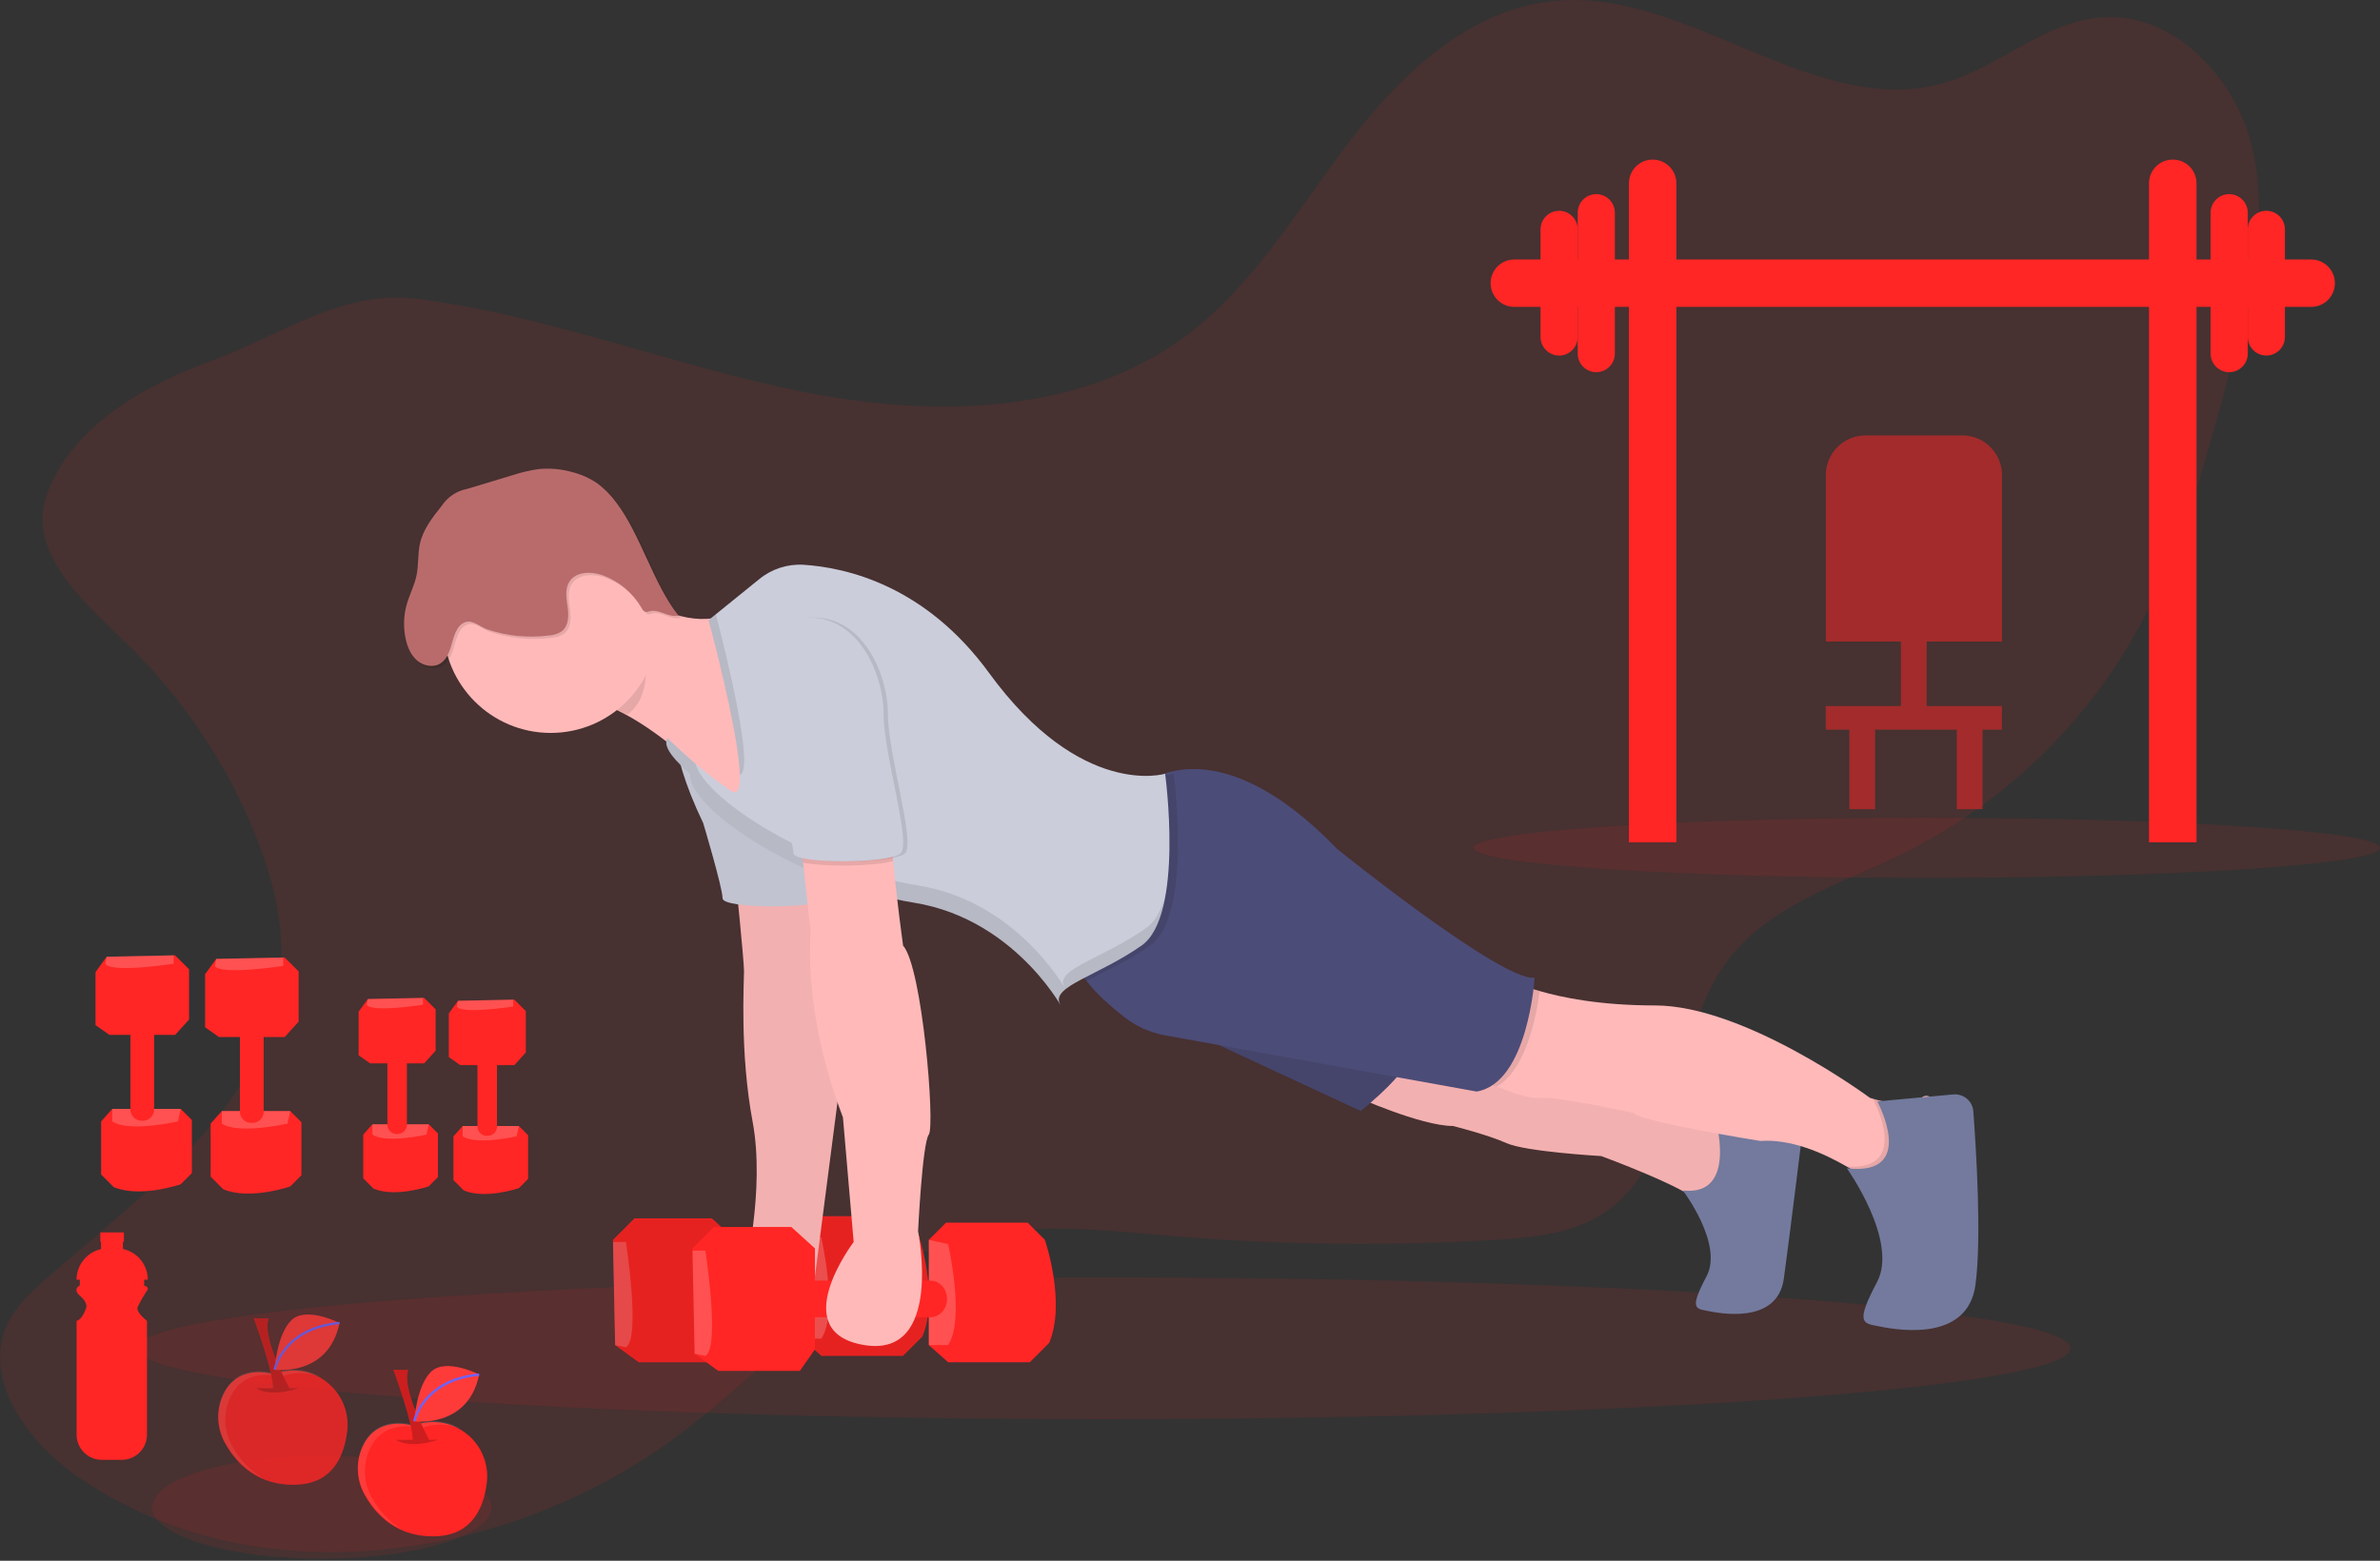 <svg width="1020" height="669" viewBox="0 0 1020 669" fill="none" xmlns="http://www.w3.org/2000/svg">
<rect x="0" y="0" width="1020" height="669" fill="#333333" stroke="none"/>
<g id="banner 1" clip-path="url(#clip0_2_2)">
<path id="Vector" opacity="0.1" d="M19.75 213.04C12.07 236.29 34.65 257.2 52.41 274.04C76.72 297.142 95.901 325.097 108.71 356.09C116.43 374.82 121.8 394.97 120.36 415.18C116.28 472.5 62.3 510.69 19.17 548.66C13.06 554.09 6.95 559.77 3.39 567.09C-8.04 590.58 11.39 617.65 32.79 632.63C109 685.95 219 670.09 292.92 613.64C331.2 584.4 364.1 544.64 410.49 531.64C440.15 523.37 471.63 527.29 502.32 529.84C548.337 533.653 594.566 534.201 640.66 531.48C656.84 530.48 673.76 528.92 687.31 520.03C721.62 497.55 715.83 444.25 740.59 411.55C758.39 388.05 788.8 378.99 815.27 366C856.013 345.896 890.01 314.348 913.1 275.22C934.35 239.05 945.36 197.93 956.1 157.39C964.2 126.93 972.33 95.03 965.47 64.26C958.61 33.49 931.53 4.76 900.13 7.46C876.02 9.53 856.84 28.58 833.62 35.4C778 51.78 724 -5.11 666.3 0.38C629.97 3.83 600.67 31.38 578.52 60.38C556.37 89.38 537.62 122.03 508.37 143.87C462.87 177.87 400.53 179.07 344.83 168.06C289.13 157.05 235.69 135.38 179.37 128.16C146.19 123.91 120.76 143.68 90.88 154.55C63.46 164.53 29.91 182.29 19.75 213.04Z" fill="#FF2625"/>
<g id="dumbbell2">
<path id="Vector_2" d="M75.04 409.5L45.72 410.1L40.94 416.68V439.42L46.92 443.61H75.04L81.03 437.03V415.49L75.04 409.5Z" fill="#FF2625"/>
<path id="Vector_3" opacity="0.2" d="M74.45 413.09C74.45 413.09 47.52 417.28 45.13 413.09L45.73 410.09L74.45 409.49V413.09Z" fill="white"/>
<path id="Vector_4" d="M77.44 475.32L82.23 480.11V502.85L77.44 507.64C77.44 507.64 60.09 513.64 48.72 508.84L43.33 503.45V480.71L48.12 475.32H77.44Z" fill="#FF2625"/>
<path id="Vector_5" opacity="0.2" d="M76.24 480.71C76.24 480.71 55.3 485.5 48.12 480.71V475.32H77.44L76.24 480.71Z" fill="white"/>
<path id="Vector_6" d="M66.07 443.45V475.82C66 477.102 65.426 478.305 64.472 479.165C63.518 480.025 62.263 480.473 60.98 480.41C59.697 480.473 58.442 480.025 57.488 479.165C56.534 478.305 55.96 477.102 55.89 475.82V443.45C55.89 440.7 58.55 438.57 61.57 438.89C62.751 438.96 63.864 439.465 64.695 440.307C65.525 441.149 66.015 442.268 66.07 443.45V443.45Z" fill="#FF2625"/>
<path id="Vector_7" d="M122 410.42L92.68 411.02L87.89 417.6V440.34L93.88 444.53H122L127.98 437.95V416.41L122 410.42Z" fill="#FF2625"/>
<path id="Vector_8" opacity="0.2" d="M121.4 414.02C121.4 414.02 94.47 418.21 92.08 414.02L92.68 411.02L121.4 410.42V414.02Z" fill="white"/>
<path id="Vector_9" d="M124.39 476.25L129.18 481.04V503.78L124.39 508.57C124.39 508.57 107.04 514.57 95.67 509.77L90.28 504.38V481.63L95.07 476.24L124.39 476.25Z" fill="#FF2625"/>
<path id="Vector_10" opacity="0.2" d="M123.2 481.63C123.2 481.63 102.26 486.42 95.08 481.63V476.24H124.4L123.2 481.63Z" fill="white"/>
<path id="Vector_11" d="M113 444.37V476.74C112.93 478.022 112.356 479.225 111.402 480.085C110.448 480.945 109.193 481.393 107.91 481.33V481.33C106.627 481.393 105.372 480.945 104.418 480.085C103.464 479.225 102.89 478.022 102.82 476.74V444.37C102.82 441.62 105.48 439.49 108.5 439.81C109.681 439.88 110.794 440.385 111.625 441.227C112.455 442.069 112.945 443.188 113 444.37V444.37Z" fill="#FF2625"/>
</g>
<g id="dumbbell1">
<path id="Vector_12" d="M181.78 427.74L157.64 428.23L153.7 433.65V452.37L158.63 455.81H181.78L186.7 450.39V432.66L181.78 427.74Z" fill="#FF2625"/>
<path id="Vector_13" opacity="0.2" d="M181.28 430.69C181.28 430.69 159.11 434.14 157.14 430.69L157.63 428.23L181.27 427.74L181.28 430.69Z" fill="white"/>
<path id="Vector_14" d="M183.75 481.92L187.69 485.86V504.58L183.75 508.52C183.75 508.52 169.47 513.45 160.11 509.52L155.67 505.09V486.35L159.61 481.92H183.75Z" fill="#FF2625"/>
<path id="Vector_15" opacity="0.2" d="M182.76 486.35C182.76 486.35 165.52 490.29 159.61 486.35V481.92H183.75L182.76 486.35Z" fill="white"/>
<path id="Vector_16" d="M174.39 455.68V482.33C174.328 483.382 173.853 484.368 173.068 485.072C172.284 485.776 171.253 486.142 170.2 486.09C169.144 486.142 168.11 485.773 167.325 485.065C166.54 484.356 166.067 483.366 166.01 482.31V455.68C166.045 455.116 166.197 454.566 166.457 454.065C166.717 453.563 167.079 453.122 167.52 452.769C167.961 452.416 168.47 452.159 169.016 452.014C169.562 451.87 170.132 451.841 170.69 451.93V451.93C171.661 451.988 172.576 452.403 173.259 453.096C173.942 453.788 174.345 454.709 174.39 455.68Z" fill="#FF2625"/>
<path id="Vector_17" d="M220.43 428.49L196.29 428.99L192.35 434.4V453.12L197.28 456.57H220.43L225.36 451.15V433.42L220.43 428.49Z" fill="#FF2625"/>
<path id="Vector_18" opacity="0.2" d="M219.94 431.45C219.94 431.45 197.77 434.9 195.8 431.45L196.29 428.99L219.93 428.5L219.94 431.45Z" fill="white"/>
<path id="Vector_19" d="M222.4 482.68L226.34 486.62V505.34L222.4 509.28C222.4 509.28 208.12 514.21 198.76 510.28L194.33 505.85V487.09L198.27 482.66L222.4 482.68Z" fill="#FF2625"/>
<path id="Vector_20" opacity="0.2" d="M221.42 487.09C221.42 487.09 204.18 491.03 198.27 487.09V482.66H222.4L221.42 487.09Z" fill="white"/>
<path id="Vector_21" d="M213 456.44V483.09C212.943 484.146 212.47 485.136 211.685 485.845C210.9 486.553 209.866 486.922 208.81 486.87C207.754 486.922 206.72 486.553 205.935 485.845C205.15 485.136 204.677 484.146 204.62 483.09V456.44C204.655 455.876 204.807 455.326 205.067 454.825C205.327 454.323 205.689 453.882 206.13 453.529C206.571 453.176 207.08 452.919 207.626 452.774C208.172 452.63 208.742 452.601 209.3 452.69V452.69C210.271 452.748 211.186 453.163 211.869 453.856C212.552 454.548 212.955 455.468 213 456.44Z" fill="#FF2625"/>
</g>
<g id="barbell">
<path id="Vector_22" d="M990.51 131.55C996.121 131.55 1000.67 127.001 1000.67 121.39C1000.67 115.779 996.121 111.23 990.51 111.23L648.99 111.23C643.379 111.23 638.83 115.779 638.83 121.39C638.83 127.001 643.379 131.55 648.99 131.55L990.51 131.55Z" fill="#FF2625"/>
<path id="Vector_23" d="M692.08 91.18C692.08 86.784 688.516 83.22 684.12 83.22C679.724 83.22 676.16 86.784 676.16 91.18V151.58C676.16 155.976 679.724 159.54 684.12 159.54C688.516 159.54 692.08 155.976 692.08 151.58V91.18Z" fill="#FF2625"/>
<path id="Vector_24" d="M676.16 98.32C676.16 93.924 672.596 90.36 668.2 90.36C663.804 90.36 660.24 93.924 660.24 98.32V144.45C660.24 148.846 663.804 152.41 668.2 152.41C672.596 152.41 676.16 148.846 676.16 144.45V98.32Z" fill="#FF2625"/>
<path id="Vector_25" d="M947.41 151.58C947.41 155.976 950.974 159.54 955.37 159.54C959.766 159.54 963.33 155.976 963.33 151.58V91.18C963.33 86.784 959.766 83.22 955.37 83.22C950.974 83.22 947.41 86.784 947.41 91.18V151.58Z" fill="#FF2625"/>
<path id="Vector_26" d="M963.33 144.44C963.33 148.836 966.894 152.4 971.29 152.4C975.686 152.4 979.25 148.836 979.25 144.44V98.31C979.25 93.914 975.686 90.35 971.29 90.35C966.894 90.35 963.33 93.914 963.33 98.31V144.44Z" fill="#FF2625"/>
</g>
<g id="rest">
<path id="Vector_27" opacity="0.1" d="M137.95 668.18C178.123 668.18 210.69 658.285 210.69 646.08C210.69 633.874 178.123 623.98 137.95 623.98C97.777 623.98 65.21 633.874 65.21 646.08C65.21 658.285 97.777 668.18 137.95 668.18Z" fill="#FF2625"/>
<path id="Vector_28" opacity="0.1" d="M825.73 376.31C933.022 376.31 1020 370.539 1020 363.42C1020 356.301 933.022 350.53 825.73 350.53C718.438 350.53 631.46 356.301 631.46 363.42C631.46 370.539 718.438 376.31 825.73 376.31Z" fill="#FF2625"/>
<path id="Vector_29" d="M708.28 68.4C710.975 68.4 713.559 69.47 715.464 71.376C717.37 73.281 718.44 75.865 718.44 78.56V361.06H698.12V78.55C698.123 75.857 699.194 73.275 701.099 71.372C703.004 69.469 705.587 68.4 708.28 68.4V68.4Z" fill="#FF2625"/>
<path id="Vector_30" d="M931.21 68.4C933.905 68.4 936.489 69.47 938.394 71.376C940.3 73.281 941.37 75.865 941.37 78.56V361.06H921V78.55C921.001 77.212 921.267 75.888 921.781 74.653C922.295 73.419 923.048 72.298 923.997 71.355C924.946 70.412 926.071 69.665 927.309 69.158C928.547 68.651 929.872 68.393 931.21 68.4V68.4Z" fill="#FF2625"/>
<g id="Group" opacity="0.5">
<path id="Vector_31" d="M799.46 186.64H841C845.509 186.64 849.833 188.431 853.021 191.619C856.209 194.807 858 199.131 858 203.64V275H782.5V203.64C782.5 199.138 784.286 194.82 787.465 191.633C790.644 188.446 794.958 186.651 799.46 186.64Z" fill="#FF2625"/>
<path id="Vector_32" d="M825.73 268.59H814.68V305.42H825.73V268.59Z" fill="#FF2625"/>
<path id="Vector_33" d="M803.63 310.02H792.58V346.85H803.63V310.02Z" fill="#FF2625"/>
<path id="Vector_34" d="M849.67 310.02H838.62V346.85H849.67V310.02Z" fill="#FF2625"/>
<path id="Vector_35" d="M857.96 302.65H782.46V312.78H857.96V302.65Z" fill="#FF2625"/>
</g>
<path id="Vector_36" opacity="0.1" d="M473.09 608.33C701.913 608.33 887.41 594.728 887.41 577.95C887.41 561.172 701.913 547.57 473.09 547.57C244.267 547.57 58.77 561.172 58.77 577.95C58.77 594.728 244.267 608.33 473.09 608.33Z" fill="#FF2625"/>
<path id="Vector_37" d="M580.36 469.76C580.36 469.76 608.9 482.65 622.71 482.65C622.71 482.65 637.44 486.33 645.71 490.02C653.98 493.71 686.22 495.54 686.22 495.54C686.22 495.54 723.97 509.35 728.57 515.8C733.17 522.25 746.98 492.8 746.98 492.8L739.61 474.39L600.61 447.69L580.36 469.76Z" fill="#FFB9B9"/>
<path id="Vector_38" opacity="0.05" d="M580.36 469.76C580.36 469.76 608.9 482.65 622.71 482.65C622.71 482.65 637.44 486.33 645.71 490.02C653.98 493.71 686.22 495.54 686.22 495.54C686.22 495.54 723.97 509.35 728.57 515.8C733.17 522.25 746.98 492.8 746.98 492.8L739.61 474.39L600.61 447.69L580.36 469.76Z" fill="black"/>
<path id="Vector_39" d="M721.23 510.28C721.23 510.28 738.72 533.28 731.36 547.11C724 560.94 726.76 560.92 731.36 561.84C735.96 562.76 761.74 568.29 764.51 548.03C767.28 527.77 772.8 482.66 772.8 482.66L735 478.97C735 478.97 745.17 513.04 721.23 510.28Z" fill="#737A9D"/>
<path id="Vector_40" d="M503.94 439.38L583.12 476.21C583.12 476.21 607.98 456.87 606.12 446.75L514.05 424.65L503.94 439.38Z" fill="#4C4C78"/>
<path id="Vector_41" opacity="0.1" d="M503.94 439.38L583.12 476.21C583.12 476.21 607.98 456.87 606.12 446.75L514.05 424.65L503.94 439.38Z" fill="black"/>
<path id="Vector_42" d="M836.32 487.26L828 507.51L808.7 512.09C803.292 507.577 797.508 503.535 791.41 500.01C781.02 494.01 767.35 488.14 754.41 489.07C754.41 489.07 702.85 480.78 700.09 477.07C700.09 477.07 666.94 469.7 659.58 470.62C656.03 471.06 648.4 468.51 641.46 465.74C634.01 462.74 627.35 459.57 627.35 459.57L651.29 421.82C654.082 423.022 656.956 424.024 659.89 424.82C669.04 427.5 685.51 430.98 709.3 430.98C747.97 430.98 801.37 470.57 801.37 470.57C801.37 470.57 801.9 470.75 802.81 471.02C806.81 472.23 818.21 475.08 823.47 470.57C829.87 465.16 836.32 487.26 836.32 487.26Z" fill="#FFB9B9"/>
<path id="Vector_43" opacity="0.1" d="M836.32 487.26L828 507.51L808.7 512.09C803.292 507.577 797.508 503.535 791.41 500.01C819.49 502.12 802.72 471.12 802.72 471.12H802.78C806.78 472.33 818.18 475.18 823.44 470.67C829.87 465.16 836.32 487.26 836.32 487.26Z" fill="black"/>
<path id="Vector_44" d="M791.52 500.79C791.52 500.79 813.79 532.02 804.42 549.61C795.05 567.2 798.56 567.19 804.42 568.37C810.28 569.55 843.11 576.58 846.62 550.79C849.32 530.96 846.95 492.9 845.71 476.38C845.631 475.337 845.345 474.32 844.869 473.389C844.394 472.458 843.738 471.63 842.939 470.955C842.141 470.279 841.216 469.769 840.219 469.454C839.222 469.139 838.172 469.026 837.13 469.12L804.56 472.12C804.56 472.12 822 504.31 791.52 500.79Z" fill="#737A9D"/>
<path id="Vector_45" d="M262.71 531.45L263.63 576.57L273.76 583.93H308.75L315.19 574.73V531.45L305.06 522.24H271.92L262.71 531.45Z" fill="#FF2625"/>
<path id="Vector_46" opacity="0.2" d="M268.23 532.37C268.23 532.37 274.68 573.8 268.23 577.49L263.63 576.57L262.71 532.38L268.23 532.37Z" fill="white"/>
<path id="Vector_47" d="M343.73 528.69L351.1 521.32H386.1L393.47 528.69C393.47 528.69 402.68 555.39 395.31 572.88L387 581.17H352L343.71 573.8L343.73 528.69Z" fill="#FF2625"/>
<path id="Vector_48" opacity="0.1" d="M262.71 531.45L263.63 576.57L273.76 583.93H308.75L315.19 574.73V531.45L305.06 522.24H271.92L262.71 531.45Z" fill="black"/>
<path id="Vector_49" opacity="0.1" d="M343.73 528.69L351.1 521.32H386.1L393.47 528.69C393.47 528.69 402.68 555.39 395.31 572.88L387 581.17H352L343.71 573.8L343.73 528.69Z" fill="black"/>
<path id="Vector_50" opacity="0.2" d="M352 530.53C352 530.53 359.37 562.76 352 573.8H343.71V528.69L352 530.53Z" fill="white"/>
<path id="Vector_51" d="M315.19 375.85C315.19 375.85 318.87 411.76 318.87 416.36C318.87 420.96 317.03 451.36 322.55 480.81C328.07 510.26 318.87 547.09 318.87 547.09H349.25L362.14 447.65L352.93 395.17L349.25 378.6L315.19 375.85Z" fill="#FFB9B9"/>
<path id="Vector_52" opacity="0.05" d="M315.19 375.85C315.19 375.85 318.87 411.76 318.87 416.36C318.87 420.96 317.03 451.36 322.55 480.81C328.07 510.26 318.87 547.09 318.87 547.09H349.25L362.14 447.65L352.93 395.17L349.25 378.6L315.19 375.85Z" fill="black"/>
<path id="Vector_53" d="M309.67 284.7C309.67 284.7 269.16 285.62 301.38 352.83C301.38 352.83 309.67 380.45 309.67 385.06C309.67 389.67 351.1 389.66 355.67 385.06C360.24 380.46 348.3 342.71 348.3 325.21C348.3 307.71 336.37 279.18 309.67 284.7Z" fill="#CBCDDA"/>
<path id="Vector_54" opacity="0.05" d="M309.67 284.7C309.67 284.7 269.16 285.62 301.38 352.83C301.38 352.83 309.67 380.45 309.67 385.06C309.67 389.67 351.1 389.66 355.67 385.06C360.24 380.46 348.3 342.71 348.3 325.21C348.3 307.71 336.37 279.18 309.67 284.7Z" fill="black"/>
<path id="Vector_55" d="M260.87 245.09C260.87 245.09 295.87 282.84 325.32 255.22L321.64 352.82C321.64 352.82 273.76 294.82 240.64 299.42L260.87 245.09Z" fill="#FFB9B9"/>
<path id="Vector_56" opacity="0.1" d="M659.85 424.93C658.45 435.72 654.05 458.44 641.42 465.8C633.97 462.8 627.31 459.63 627.31 459.63L651.25 421.88C654.041 423.099 656.915 424.118 659.85 424.93V424.93Z" fill="black"/>
<path id="Vector_57" d="M657.7 419.09C657.7 419.09 654.94 464.21 632.84 467.89L499.36 443.81C492.882 442.633 486.791 439.886 481.62 435.81C476.23 431.57 469.62 425.81 465.71 420.53C463.59 417.65 462.31 414.9 462.52 412.63C463.44 402.5 503.95 378.56 490.14 336.21C492.103 334.655 494.287 333.402 496.62 332.49C508.15 327.7 534.69 324.18 573 363.83C573 363.88 643.89 420.97 657.7 419.09Z" fill="#4C4C78"/>
<path id="Vector_58" d="M296.78 535.13L297.7 580.25L307.82 587.62H342.81L349.26 578.41V535.13L339.13 525.93H305.98L296.78 535.13Z" fill="#FF2625"/>
<path id="Vector_59" opacity="0.2" d="M302.3 536.09C302.3 536.09 308.75 577.52 302.3 581.21L297.7 580.29L296.78 536.09H302.3Z" fill="white"/>
<path id="Vector_60" d="M398.06 531.45L405.43 524.08H440.43L447.8 531.45C447.8 531.45 457.01 558.15 449.64 575.64L441.35 583.93H406.35L398.06 576.56V531.45Z" fill="#FF2625"/>
<path id="Vector_61" opacity="0.2" d="M406.34 533.29C406.34 533.29 413.71 565.52 406.34 576.56H398.05V531.45L406.34 533.29Z" fill="white"/>
<path id="Vector_62" d="M349 548.95H398.81C402.71 548.95 405.87 552.45 405.87 556.78C405.87 561.1 402.71 564.61 398.81 564.61H349C344.77 564.61 341.49 560.52 342 555.87C342.41 551.92 345.43 548.95 349 548.95Z" fill="#FF2625"/>
<path id="Vector_63" opacity="0.1" d="M492.89 405.31C483.04 412.21 472.66 416.73 465.7 420.58C463.58 417.7 462.3 414.95 462.51 412.68C463.43 402.55 503.94 378.61 490.13 336.26C492.093 334.705 494.277 333.452 496.61 332.54C498.773 332.494 500.924 332.199 503.02 331.66C503.02 331.66 511.3 392.42 492.89 405.31Z" fill="black"/>
<path id="Vector_64" d="M286.19 316.46C286.19 316.46 300 330.27 313.35 339.02C325.67 347.09 303.68 265.82 303.68 265.82C303.68 265.82 317.32 254.82 325.33 248.29C330.679 243.889 337.495 241.674 344.41 242.09C362.84 243.28 396.6 251.03 423.84 288.39C463.43 342.71 499.34 331.66 499.34 331.66C499.34 331.66 507.63 392.43 489.21 405.32C470.79 418.21 450.54 422.81 454.21 430.18C457.88 437.55 437.64 394.27 391.6 386.91C345.56 379.55 294.92 347.32 295.85 331.67C295.86 331.66 282.51 321.09 286.19 316.46Z" fill="#CBCDDA"/>
<path id="Vector_65" opacity="0.1" d="M276.52 269.09C276.515 266.428 276.281 263.772 275.82 261.15C263.76 255.15 265.47 246.99 265.47 246.99L245.21 301.31C252.62 300.31 260.77 302.39 268.95 306.31C279.72 297.8 276.52 283.78 276.52 269.09Z" fill="black"/>
<path id="Vector_66" d="M236.01 314.17C261.437 314.17 282.05 293.557 282.05 268.13C282.05 242.703 261.437 222.09 236.01 222.09C210.583 222.09 189.97 242.703 189.97 268.13C189.97 293.557 210.583 314.17 236.01 314.17Z" fill="#FFB9B9"/>
<path id="Vector_67" opacity="0.1" d="M194.18 278.51C193.33 281.24 192.02 284.05 189.55 285.51C186.55 287.29 182.41 286.41 179.74 284.11C177.07 281.81 175.63 278.37 174.88 274.93C173.8 269.949 173.972 264.778 175.38 259.88C176.58 255.73 178.65 251.88 179.52 247.63C180.45 243.11 179.98 238.38 181.02 233.88C182.43 227.78 186.45 222.67 190.37 217.78C191.598 215.913 193.191 214.314 195.052 213.077C196.912 211.84 199.004 210.99 201.2 210.58L220.47 204.77C224.123 203.546 227.878 202.65 231.69 202.09C236.591 201.588 241.542 202.023 246.28 203.37C250.053 204.319 253.633 205.916 256.86 208.09C260.057 210.465 262.873 213.315 265.21 216.54C275.4 229.86 281.21 251.65 291.72 264.76C287.57 266.04 283.42 261.76 279.27 263.06C278.68 263.314 278.023 263.367 277.4 263.21C276.783 262.875 276.299 262.338 276.03 261.69C272.373 255.301 266.617 250.376 259.74 247.75C254.64 245.82 247.74 245.83 244.95 250.51C243.06 253.67 243.82 257.66 244.32 261.31C244.82 264.96 244.73 269.31 241.84 271.56C240.243 272.639 238.384 273.268 236.46 273.38C227.491 274.556 218.371 273.663 209.8 270.77C206.8 269.77 203.75 266.64 200.58 267.64C196.3 268.99 195.31 274.88 194.18 278.51Z" fill="black"/>
<path id="Vector_68" d="M193.17 277.5C192.32 280.23 191.01 283.04 188.54 284.5C185.54 286.28 181.4 285.4 178.73 283.1C176.06 280.8 174.62 277.36 173.87 273.92C172.79 268.939 172.962 263.768 174.37 258.87C175.57 254.72 177.64 250.87 178.51 246.62C179.44 242.1 178.97 237.37 180.01 232.87C181.42 226.77 185.44 221.66 189.36 216.77C190.588 214.903 192.181 213.304 194.042 212.067C195.902 210.83 197.994 209.98 200.19 209.57L219.46 203.76C223.114 202.54 226.868 201.646 230.68 201.09C235.581 200.588 240.532 201.023 245.27 202.37C249.043 203.319 252.623 204.916 255.85 207.09C259.047 209.465 261.863 212.315 264.2 215.54C274.39 228.86 280.2 250.65 290.71 263.76C286.56 265.04 282.41 260.76 278.26 262.06C277.67 262.314 277.013 262.367 276.39 262.21C275.765 261.879 275.274 261.342 275 260.69C271.343 254.301 265.587 249.376 258.71 246.75C253.61 244.82 246.71 244.83 243.92 249.51C242.03 252.67 242.79 256.66 243.29 260.31C243.79 263.96 243.7 268.31 240.81 270.56C239.213 271.639 237.354 272.268 235.43 272.38C226.461 273.556 217.341 272.663 208.77 269.77C205.77 268.77 202.72 265.64 199.55 266.64C195.29 267.98 194.3 273.87 193.17 277.5Z" fill="#B96B6B"/>
<g id="Group_2" opacity="0.1">
<path id="Vector_69" d="M306.8 263.31L303.68 265.83C303.68 265.83 316.57 313.46 317.08 332.17C323.66 330.39 311 279.43 306.8 263.31Z" fill="black"/>
<path id="Vector_70" d="M491 397.95C472.59 410.84 452.33 415.44 456 422.81C459.67 430.18 439.43 386.9 393.39 379.54C350.2 372.63 302.96 343.84 298.04 327.38C291.14 321.48 286.12 316.47 286.12 316.47C282.44 321.07 295.79 331.66 295.79 331.66C294.87 347.31 345.51 379.54 391.54 386.9C437.57 394.26 457.83 437.54 454.15 430.17C450.47 422.8 470.72 418.17 489.15 405.31C494.42 401.62 497.5 394.01 499.22 385.02C497.44 390.71 494.8 395.32 491 397.95Z" fill="black"/>
</g>
<path id="Vector_71" d="M398.06 486.34C395.3 490.02 393.46 527.77 393.46 527.77C393.46 527.77 404.46 582.09 370.46 576.57C336.46 571.05 365.86 532.38 365.86 532.38L361.26 478.98C343.77 432.98 347.45 399.8 347.45 399.8L344.18 369.73L342.84 357.45L382.43 348.24C381.35 349.68 381.81 358.66 382.78 369.09C384.29 385.43 387.03 405.32 387.03 405.32C395.29 414.52 400.82 482.65 398.06 486.34Z" fill="#FFB9B9"/>
<path id="Vector_72" opacity="0.1" d="M341.89 265.37C341.89 265.37 301.38 266.29 333.6 333.5C333.6 333.5 341.89 361.12 341.89 365.73C341.89 370.34 383.32 370.33 387.89 365.73C392.46 361.13 380.52 323.38 380.52 305.88C380.52 288.38 368.59 259.84 341.89 265.37Z" fill="black"/>
<path id="Vector_73" opacity="0.1" d="M382.75 369.09C374.15 371.44 353.07 371.65 344.14 369.73L342.8 357.45L382.39 348.24C381.33 349.67 381.79 358.65 382.75 369.09Z" fill="black"/>
<path id="Vector_74" d="M340.05 265.37C340.05 265.37 299.54 266.29 331.76 333.5C331.76 333.5 340.05 361.12 340.05 365.73C340.05 370.34 381.48 370.33 386.05 365.73C390.62 361.13 378.68 323.38 378.68 305.88C378.68 288.38 366.75 259.84 340.05 265.37Z" fill="#CBCDDA"/>
<g id="Group_3" opacity="0.8">
<path id="Vector_75" d="M117.18 589.09C117.18 589.09 103.01 584.29 96.18 596.78C94.381 600.165 93.465 603.95 93.517 607.784C93.57 611.617 94.589 615.375 96.48 618.71C100.96 626.81 110.19 637.32 127.68 636.39C142.52 635.6 147.45 624.27 148.79 613.74C149.303 609.79 148.793 605.775 147.309 602.079C145.826 598.382 143.419 595.129 140.318 592.629C137.217 590.129 133.527 588.467 129.6 587.802C125.673 587.137 121.641 587.491 117.89 588.83L117.18 589.09Z" fill="#FF2625"/>
<path id="Vector_76" opacity="0.1" d="M99.49 619.82C97.599 616.485 96.579 612.727 96.527 608.893C96.475 605.06 97.391 601.275 99.19 597.89C106.01 585.4 120.19 590.2 120.19 590.2L120.92 589.94C126.322 587.985 132.26 588.117 137.57 590.31C134.637 588.56 131.351 587.484 127.951 587.159C124.551 586.834 121.122 587.268 117.91 588.43L117.18 588.69C117.18 588.69 103.01 583.89 96.18 596.38C94.381 599.765 93.465 603.55 93.517 607.383C93.57 611.217 94.589 614.975 96.48 618.31C99.48 623.64 104.48 630.01 112.48 633.48C106.986 630.195 102.495 625.472 99.49 619.82V619.82Z" fill="white"/>
<path id="Vector_77" opacity="0.2" d="M109.86 595.09C109.86 595.09 115.11 599.22 127.86 595.09Z" fill="black"/>
<path id="Vector_78" d="M108.74 565.09C108.74 565.09 117.74 589.49 117 595.87L124.13 595.12C124.13 595.12 112.13 573.73 115.13 565.12L108.74 565.09Z" fill="#FF2625"/>
<path id="Vector_79" opacity="0.2" d="M108.74 565.09C108.74 565.09 117.74 589.49 117 595.87L124.13 595.12C124.13 595.12 112.13 573.73 115.13 565.12L108.74 565.09Z" fill="black"/>
<path id="Vector_80" d="M145.5 567.09C145.5 567.09 131.32 559.84 124.98 565.83C118.64 571.82 117.66 587.13 117.66 587.13C117.66 587.13 140.78 590.32 145.5 567.09Z" fill="#FF2625"/>
<path id="Vector_81" opacity="0.1" d="M145.5 567.09C145.5 567.09 131.32 559.84 124.98 565.83C118.64 571.82 117.66 587.13 117.66 587.13C117.66 587.13 140.78 590.32 145.5 567.09Z" fill="white"/>
<path id="Vector_82" d="M117.66 587.09C117.66 587.09 121.38 569.32 145.5 567.09" stroke="#6C63FF" stroke-miterlimit="10"/>
</g>
<path id="Vector_83" d="M177 611.18C177 611.18 162.83 606.38 156 618.87C154.201 622.255 153.285 626.04 153.337 629.873C153.39 633.707 154.409 637.465 156.3 640.8C160.78 648.9 170.01 659.41 187.5 658.48C202.34 657.69 207.27 646.36 208.61 635.83C209.123 631.88 208.613 627.865 207.129 624.169C205.646 620.472 203.239 617.219 200.138 614.719C197.037 612.219 193.347 610.557 189.42 609.892C185.493 609.227 181.461 609.581 177.71 610.92L177 611.18Z" fill="#FF2625"/>
<path id="Vector_84" opacity="0.1" d="M159.34 641.92C157.449 638.585 156.43 634.827 156.377 630.993C156.325 627.16 157.241 623.375 159.04 619.99C165.86 607.5 180.04 612.3 180.04 612.3L180.77 612.04C186.172 610.085 192.11 610.217 197.42 612.41C194.487 610.66 191.201 609.584 187.801 609.259C184.401 608.934 180.972 609.368 177.76 610.53L177.03 610.79C177.03 610.79 162.86 605.99 156.03 618.48C154.231 621.865 153.315 625.65 153.367 629.483C153.42 633.317 154.439 637.075 156.33 640.41C159.33 645.74 164.33 652.11 172.33 655.58C166.836 652.295 162.345 647.572 159.34 641.92Z" fill="white"/>
<path id="Vector_85" opacity="0.2" d="M169.71 617.18C169.71 617.18 174.96 621.31 187.71 617.18Z" fill="black"/>
<path id="Vector_86" d="M168.58 587.16C168.58 587.16 177.58 611.56 176.84 617.94L183.97 617.19C183.97 617.19 171.97 595.8 174.97 587.19L168.58 587.16Z" fill="#FF2625"/>
<path id="Vector_87" opacity="0.2" d="M168.58 587.16C168.58 587.16 177.58 611.56 176.84 617.94L183.97 617.19C183.97 617.19 171.97 595.8 174.97 587.19L168.58 587.16Z" fill="black"/>
<path id="Vector_88" d="M205.35 589.19C205.35 589.19 191.17 581.94 184.83 587.93C178.49 593.92 177.51 609.23 177.51 609.23C177.51 609.23 200.63 612.41 205.35 589.19Z" fill="#FF2625"/>
<path id="Vector_89" opacity="0.1" d="M205.35 589.19C205.35 589.19 191.17 581.94 184.83 587.93C178.49 593.92 177.51 609.23 177.51 609.23C177.51 609.23 200.63 612.41 205.35 589.19Z" fill="white"/>
<path id="Vector_90" d="M177.51 609.23C177.51 609.23 181.23 591.46 205.35 589.23" stroke="#6C63FF" stroke-miterlimit="10"/>
<path id="Vector_91" d="M63 553.26C63 553.26 64.39 551.71 61.78 551.09V548.54H63.35C63.349 545.457 62.289 542.469 60.349 540.073C58.409 537.678 55.705 536.021 52.69 535.38V532.29H53.1V528.29H43V532.29H43.29V535.42C40.315 536.096 37.657 537.762 35.753 540.145C33.849 542.529 32.811 545.489 32.81 548.54H34.21V550.99C34.21 550.99 30.89 552.56 34.21 555.36C37.53 558.16 37.01 560.25 37.01 560.25C37.01 560.25 35.61 565.49 32.82 566.19V614.94C32.82 617.812 33.961 620.567 35.992 622.598C38.023 624.629 40.778 625.77 43.65 625.77H52.21C55.074 625.759 57.816 624.615 59.839 622.587C61.861 620.56 62.997 617.814 63 614.95V566.19C63 566.19 58.11 562.52 59 560.25C60.161 557.825 61.498 555.489 63 553.26V553.26Z" fill="#FF2625"/>
</g>
</g>
<defs>
<clipPath id="clip0_2_2">
<rect width="1020" height="668.18" fill="white"/>
</clipPath>
</defs>
</svg>

